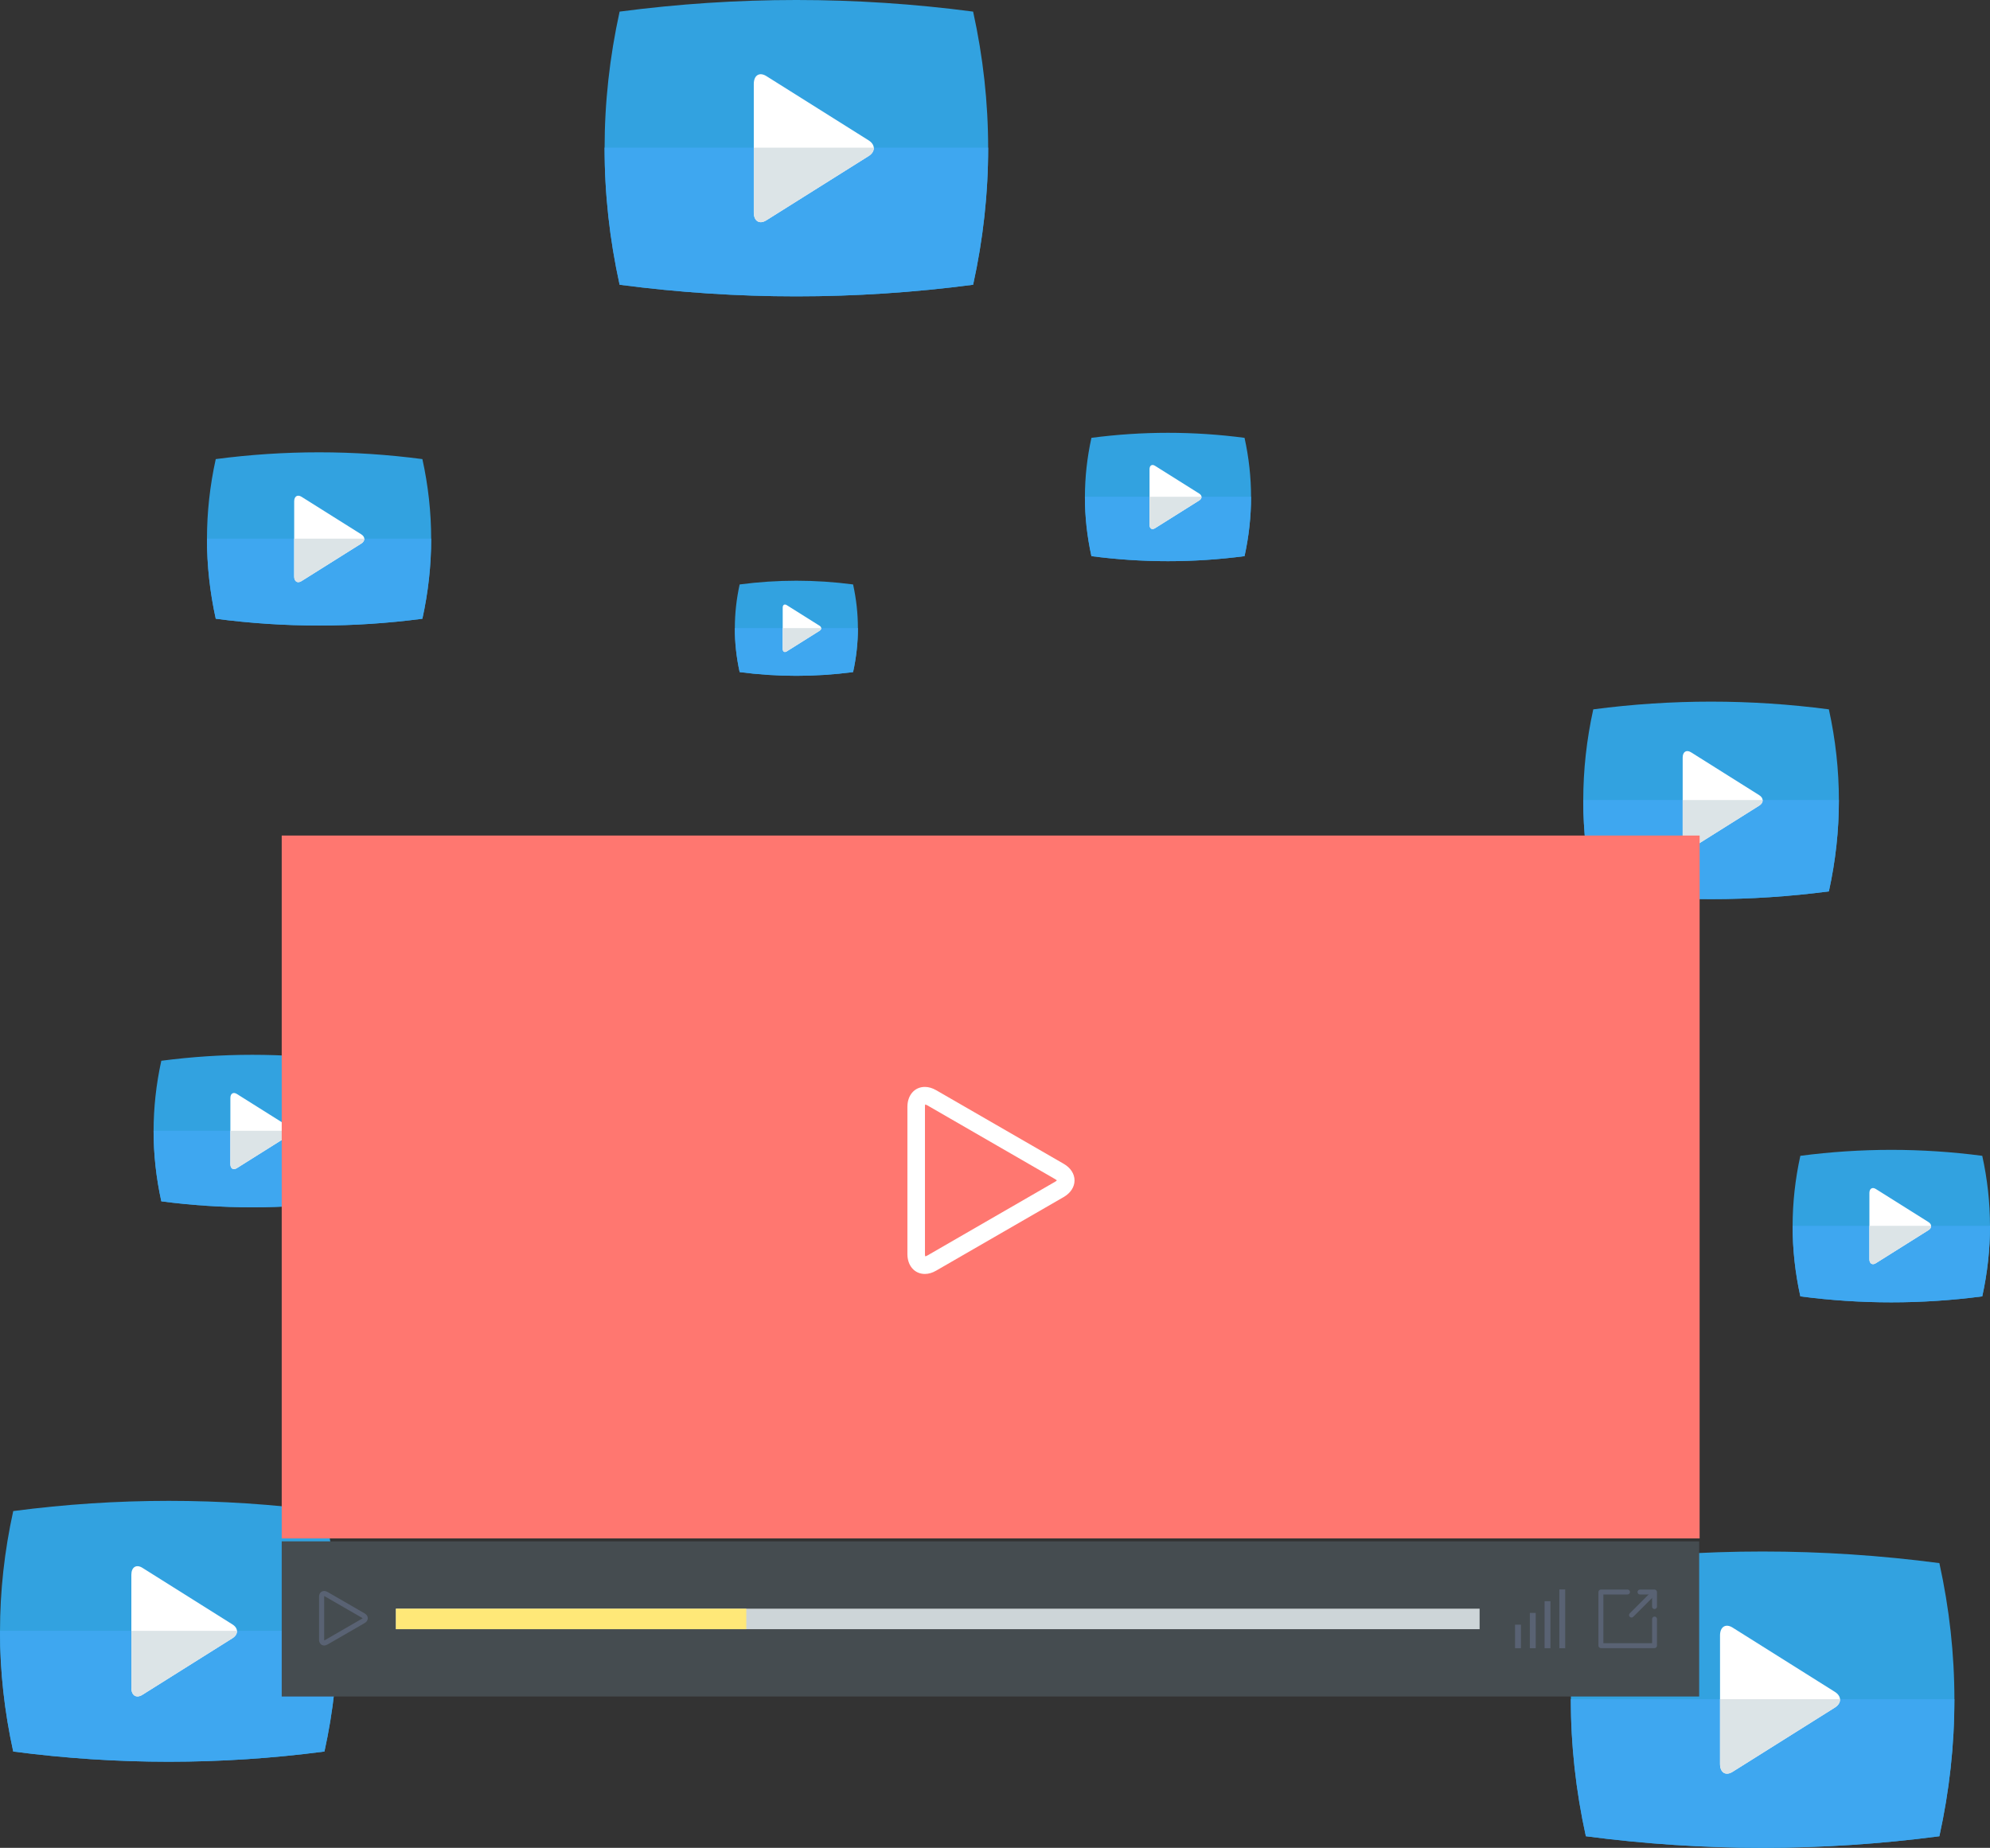 <?xml version="1.0" encoding="utf-8"?>
<!-- Generator: Adobe Illustrator 17.0.0, SVG Export Plug-In . SVG Version: 6.00 Build 0)  -->
<!DOCTYPE svg PUBLIC "-//W3C//DTD SVG 1.1//EN" "http://www.w3.org/Graphics/SVG/1.1/DTD/svg11.dtd">
<svg version="1.1" id="Layer_1" xmlns="http://www.w3.org/2000/svg" xmlns:xlink="http://www.w3.org/1999/xlink" x="0px" y="0px"
	 width="135.229px" height="125.591px" viewBox="0 0 135.229 125.591" enable-background="new 0 0 135.229 125.591"
	 xml:space="preserve">
<rect x="0" y="0" width="135.229" height="125.591" fill="#333333" stroke="none"/>
<g>
	<g>
		<g>
			<path fill="#32A2E0" d="M22.048,119.044c-7.051,0.926-14.1,0.926-21.149,0c-1.198-5.448-1.198-10.895,0-16.343
				c7.049-0.926,14.099-0.926,21.149,0C23.247,108.149,23.247,113.596,22.048,119.044z"/>
			<path fill="#3EA7F0" d="M0.898,119.044c7.049,0.926,14.099,0.926,21.149,0c0.602-2.736,0.901-5.469,0.898-8.203H0
				C-0.003,113.575,0.297,116.308,0.898,119.044z"/>
			<path fill="#FFFFFF" d="M15.794,110.403c0.414,0.258,0.414,0.683,0,0.942l-6.117,3.843c-0.414,0.26-0.751,0.047-0.751-0.471
				v-7.688c0-0.517,0.337-0.731,0.751-0.471L15.794,110.403z"/>
			<path fill="#DCE4E7" d="M8.926,114.717c0,0.518,0.337,0.732,0.751,0.471l6.117-3.843c0.221-0.138,0.321-0.322,0.305-0.504H8.926
				V114.717z"/>
		</g>
	</g>
	<g>
		<g>
			<path fill="#32A2E0" d="M124.28,60.584c-5.337,0.701-10.674,0.701-16.011,0c-0.907-4.124-0.907-8.248,0-12.372
				c5.336-0.701,10.673-0.701,16.011,0C125.188,52.336,125.188,56.46,124.28,60.584z"/>
			<path fill="#3EA7F0" d="M108.269,60.584c5.336,0.701,10.673,0.701,16.011,0c0.456-2.071,0.682-4.14,0.68-6.21h-17.371
				C107.587,56.444,107.813,58.513,108.269,60.584z"/>
			<path fill="#FFFFFF" d="M119.545,54.043c0.314,0.195,0.314,0.517,0,0.713l-4.631,2.909c-0.314,0.197-0.569,0.036-0.569-0.357
				v-5.82c0-0.392,0.255-0.553,0.569-0.357L119.545,54.043z"/>
			<path fill="#DCE4E7" d="M114.346,57.309c0,0.392,0.255,0.554,0.569,0.357l4.631-2.909c0.167-0.105,0.243-0.243,0.231-0.381
				h-5.431V57.309z"/>
		</g>
	</g>
	<g>
		<g>
			<path fill="#32A2E0" d="M131.789,124.802c-8.009,1.052-16.017,1.052-24.023,0c-1.36-6.188-1.36-12.376,0-18.564
				c8.007-1.052,16.015-1.052,24.023,0C133.151,112.426,133.151,118.614,131.789,124.802z"/>
			<path fill="#3EA7F0" d="M107.765,124.802c8.007,1.052,16.015,1.052,24.023,0c0.684-3.107,1.023-6.212,1.02-9.317h-26.064
				C106.742,118.591,107.082,121.695,107.765,124.802z"/>
			<path fill="#FFFFFF" d="M124.685,114.987c0.471,0.293,0.471,0.775,0,1.07l-6.948,4.365c-0.471,0.296-0.854,0.054-0.854-0.535
				v-8.732c0-0.588,0.383-0.83,0.854-0.535L124.685,114.987z"/>
			<path fill="#DCE4E7" d="M116.884,119.887c0,0.589,0.383,0.831,0.854,0.535l6.948-4.365c0.251-0.157,0.364-0.365,0.347-0.572
				h-8.148V119.887z"/>
		</g>
	</g>
	<g>
		<g>
			<path fill="#32A2E0" d="M66.128,19.353c-8.009,1.052-16.017,1.052-24.023,0c-1.36-6.189-1.36-12.376,0-18.564
				c8.007-1.052,16.015-1.052,24.023,0C67.49,6.977,67.49,13.165,66.128,19.353z"/>
			<path fill="#3EA7F0" d="M42.105,19.353c8.007,1.052,16.015,1.052,24.023,0c0.684-3.107,1.023-6.212,1.021-9.317H41.084
				C41.081,13.141,41.421,16.246,42.105,19.353z"/>
			<path fill="#FFFFFF" d="M59.025,9.538c0.471,0.293,0.471,0.775,0,1.07l-6.948,4.365c-0.471,0.296-0.854,0.054-0.854-0.535V5.706
				c0-0.588,0.383-0.83,0.854-0.535L59.025,9.538z"/>
			<path fill="#DCE4E7" d="M51.223,14.438c0,0.589,0.383,0.831,0.854,0.535l6.948-4.365c0.251-0.157,0.364-0.365,0.347-0.572h-8.148
				V14.438z"/>
		</g>
	</g>
	<g>
		<g>
			<path fill="#32A2E0" d="M23.324,81.649c-4.121,0.541-8.242,0.541-12.362,0c-0.7-3.184-0.7-6.368,0-9.553
				c4.12-0.541,8.241-0.541,12.362,0C24.025,75.28,24.025,78.464,23.324,81.649z"/>
			<path fill="#3EA7F0" d="M10.963,81.649c4.12,0.541,8.241,0.541,12.362,0c0.352-1.599,0.527-3.196,0.525-4.795H10.437
				C10.436,78.452,10.611,80.05,10.963,81.649z"/>
			<path fill="#FFFFFF" d="M19.669,76.598c0.242,0.151,0.242,0.399,0,0.551l-3.575,2.246c-0.242,0.152-0.439,0.028-0.439-0.275
				v-4.494c0-0.302,0.197-0.427,0.439-0.275L19.669,76.598z"/>
			<path fill="#DCE4E7" d="M15.655,79.119c0,0.303,0.197,0.428,0.439,0.275l3.575-2.246c0.129-0.081,0.187-0.188,0.178-0.294h-4.193
				V79.119z"/>
		</g>
	</g>
	<g>
		<rect x="19.144" y="56.788" fill="#FF7770" width="96.353" height="47.772"/>
		<rect x="19.144" y="104.759" fill="#454C50" width="96.321" height="10.546"/>
		<rect x="26.904" y="109.335" fill="#CDD5D8" width="73.642" height="1.393"/>
		<rect x="26.904" y="109.335" fill="#FFE878" width="23.81" height="1.393"/>
		<g>
			<path fill="#596273" d="M22.029,111.837c-0.203,0-0.347-0.161-0.347-0.396v-2.915c0-0.231,0.144-0.393,0.347-0.393
				c0.074,0,0.149,0.022,0.224,0.063l2.525,1.459c0.137,0.078,0.216,0.198,0.216,0.33c0,0.129-0.079,0.251-0.216,0.329l-2.525,1.458
				C22.179,111.816,22.103,111.837,22.029,111.837L22.029,111.837z M22.034,108.481c0,0-0.004,0.019-0.004,0.046v2.915
				c0,0.026,0.004,0.039,0.005,0.048c0.009-0.002,0.023-0.006,0.044-0.018l2.525-1.459c0.023-0.012,0.033-0.023,0.039-0.03
				c-0.006-0.001-0.016-0.013-0.039-0.025L22.08,108.5C22.057,108.485,22.042,108.482,22.034,108.481L22.034,108.481z"/>
		</g>
		<g>
			<g>
				<g>
					<rect x="105.964" y="108.027" fill="#596273" width="0.398" height="3.995"/>
				</g>
			</g>
			<rect x="104.962" y="108.827" fill="#596273" width="0.398" height="3.195"/>
			<rect x="103.959" y="109.623" fill="#596273" width="0.398" height="2.399"/>
			<rect x="102.955" y="110.422" fill="#596273" width="0.4" height="1.6"/>
		</g>
		<g>
			<g>
				<path fill="#596273" d="M112.433,112.015h-3.645c-0.091,0-0.167-0.075-0.167-0.168v-3.645c0-0.092,0.076-0.168,0.167-0.168
					h1.809c0.092,0,0.168,0.075,0.168,0.168c0,0.092-0.076,0.168-0.168,0.168h-1.642v3.311h3.311v-1.642
					c0-0.092,0.075-0.168,0.167-0.168c0.091,0,0.167,0.075,0.167,0.168v1.808C112.6,111.94,112.524,112.015,112.433,112.015
					L112.433,112.015z"/>
			</g>
			<g>
				<g>
					<path fill="#596273" d="M112.433,109.361c-0.092,0-0.167-0.075-0.167-0.168v-0.821l-0.822-0.001
						c-0.092,0-0.168-0.075-0.168-0.168c0-0.091,0.075-0.166,0.168-0.166l0,0h0.988c0.091,0,0.167,0.075,0.167,0.168v0.988
						C112.6,109.285,112.524,109.361,112.433,109.361L112.433,109.361L112.433,109.361z"/>
				</g>
				<g>
					<path fill="#596273" d="M110.867,109.938c-0.042,0-0.085-0.016-0.117-0.05c-0.066-0.064-0.066-0.171,0-0.236l1.431-1.432
						c0.066-0.066,0.171-0.066,0.236,0c0.066,0.066,0.066,0.171,0,0.236l-1.431,1.432
						C110.952,109.922,110.909,109.938,110.867,109.938L110.867,109.938z"/>
				</g>
			</g>
		</g>
		<g>
			<path fill="#FFFFFF" d="M62.849,86.585c-0.699,0-1.187-0.558-1.187-1.353V75.229c0-0.797,0.489-1.356,1.186-1.356
				c0.255,0,0.514,0.077,0.771,0.225l8.663,5c0.468,0.269,0.737,0.682,0.737,1.13c0,0.446-0.27,0.859-0.737,1.13l-8.663,5
				C63.361,86.509,63.103,86.585,62.849,86.585L62.849,86.585z M62.867,75.068c0.001,0.017-0.012,0.07-0.012,0.161v10.002
				c0,0.081,0.011,0.13,0.021,0.158c0.028-0.005,0.077-0.021,0.149-0.061l8.662-5.003c0.077-0.044,0.116-0.081,0.133-0.103
				c-0.018-0.006-0.056-0.044-0.133-0.09l-8.662-5.002C62.947,75.086,62.894,75.073,62.867,75.068L62.867,75.068z"/>
		</g>
	</g>
	<g>
		<g>
			<path fill="#32A2E0" d="M134.703,88.109c-4.121,0.541-8.242,0.541-12.362,0c-0.7-3.184-0.7-6.368,0-9.553
				c4.12-0.541,8.241-0.541,12.362,0C135.404,81.741,135.404,84.925,134.703,88.109z"/>
			<path fill="#3EA7F0" d="M122.341,88.109c4.12,0.541,8.241,0.541,12.362,0c0.352-1.599,0.527-3.196,0.525-4.795h-13.412
				C121.814,84.913,121.989,86.51,122.341,88.109z"/>
			<path fill="#FFFFFF" d="M131.047,83.058c0.242,0.151,0.242,0.399,0,0.551l-3.575,2.246c-0.242,0.152-0.439,0.028-0.439-0.275
				v-4.494c0-0.302,0.197-0.427,0.439-0.275L131.047,83.058z"/>
			<path fill="#DCE4E7" d="M127.033,85.58c0,0.303,0.197,0.428,0.439,0.275l3.575-2.246c0.129-0.081,0.187-0.188,0.178-0.294h-4.193
				V85.58z"/>
		</g>
	</g>
	<g>
		<g>
			<path fill="#32A2E0" d="M28.703,42.054c-4.681,0.615-9.362,0.615-14.042,0c-0.795-3.617-0.795-7.234,0-10.851
				c4.68-0.615,9.361-0.615,14.042,0C29.499,34.82,29.499,38.437,28.703,42.054z"/>
			<path fill="#3EA7F0" d="M14.661,42.054c4.68,0.615,9.361,0.615,14.042,0c0.4-1.816,0.598-3.631,0.596-5.446H14.065
				C14.063,38.423,14.262,40.238,14.661,42.054z"/>
			<path fill="#FFFFFF" d="M24.551,36.317c0.275,0.171,0.275,0.453,0,0.626l-4.061,2.551c-0.275,0.173-0.499,0.031-0.499-0.313
				v-5.104c0-0.344,0.224-0.485,0.499-0.313L24.551,36.317z"/>
			<path fill="#DCE4E7" d="M19.991,39.181c0,0.344,0.224,0.486,0.499,0.313l4.061-2.551c0.147-0.092,0.213-0.213,0.203-0.335h-4.763
				V39.181z"/>
		</g>
	</g>
	<g>
		<g>
			<path fill="#32A2E0" d="M84.572,37.799c-3.469,0.456-6.937,0.456-10.405,0c-0.589-2.68-0.589-5.36,0-8.041
				c3.468-0.456,6.936-0.456,10.405,0C85.162,32.439,85.162,35.119,84.572,37.799z"/>
			<path fill="#3EA7F0" d="M74.167,37.799c3.468,0.456,6.936,0.456,10.405,0c0.296-1.346,0.443-2.691,0.442-4.036H73.725
				C73.723,35.108,73.87,36.453,74.167,37.799z"/>
			<path fill="#FFFFFF" d="M81.495,33.548c0.204,0.127,0.204,0.336,0,0.464l-3.009,1.891c-0.204,0.128-0.37,0.023-0.37-0.232v-3.782
				c0-0.255,0.166-0.359,0.37-0.232L81.495,33.548z"/>
			<path fill="#DCE4E7" d="M78.116,35.67c0,0.255,0.166,0.36,0.37,0.232l3.009-1.891c0.109-0.068,0.158-0.158,0.15-0.248h-3.529
				V35.67z"/>
		</g>
	</g>
	<g>
		<g>
			<path fill="#32A2E0" d="M57.971,45.679c-2.57,0.338-5.139,0.338-7.709,0c-0.436-1.986-0.436-3.971,0-5.957
				c2.569-0.338,5.139-0.338,7.709,0C58.408,41.707,58.408,43.693,57.971,45.679z"/>
			<path fill="#3EA7F0" d="M50.262,45.679c2.569,0.338,5.139,0.338,7.709,0c0.219-0.997,0.328-1.993,0.327-2.99h-8.364
				C49.934,43.685,50.043,44.681,50.262,45.679z"/>
			<path fill="#FFFFFF" d="M55.692,42.529c0.151,0.094,0.151,0.249,0,0.343l-2.23,1.401c-0.151,0.095-0.274,0.017-0.274-0.172
				v-2.802c0-0.189,0.123-0.266,0.274-0.172L55.692,42.529z"/>
			<path fill="#DCE4E7" d="M53.188,44.101c0,0.189,0.123,0.267,0.274,0.172l2.23-1.401c0.081-0.05,0.117-0.117,0.111-0.184h-2.615
				V44.101z"/>
		</g>
	</g>
</g>
</svg>
